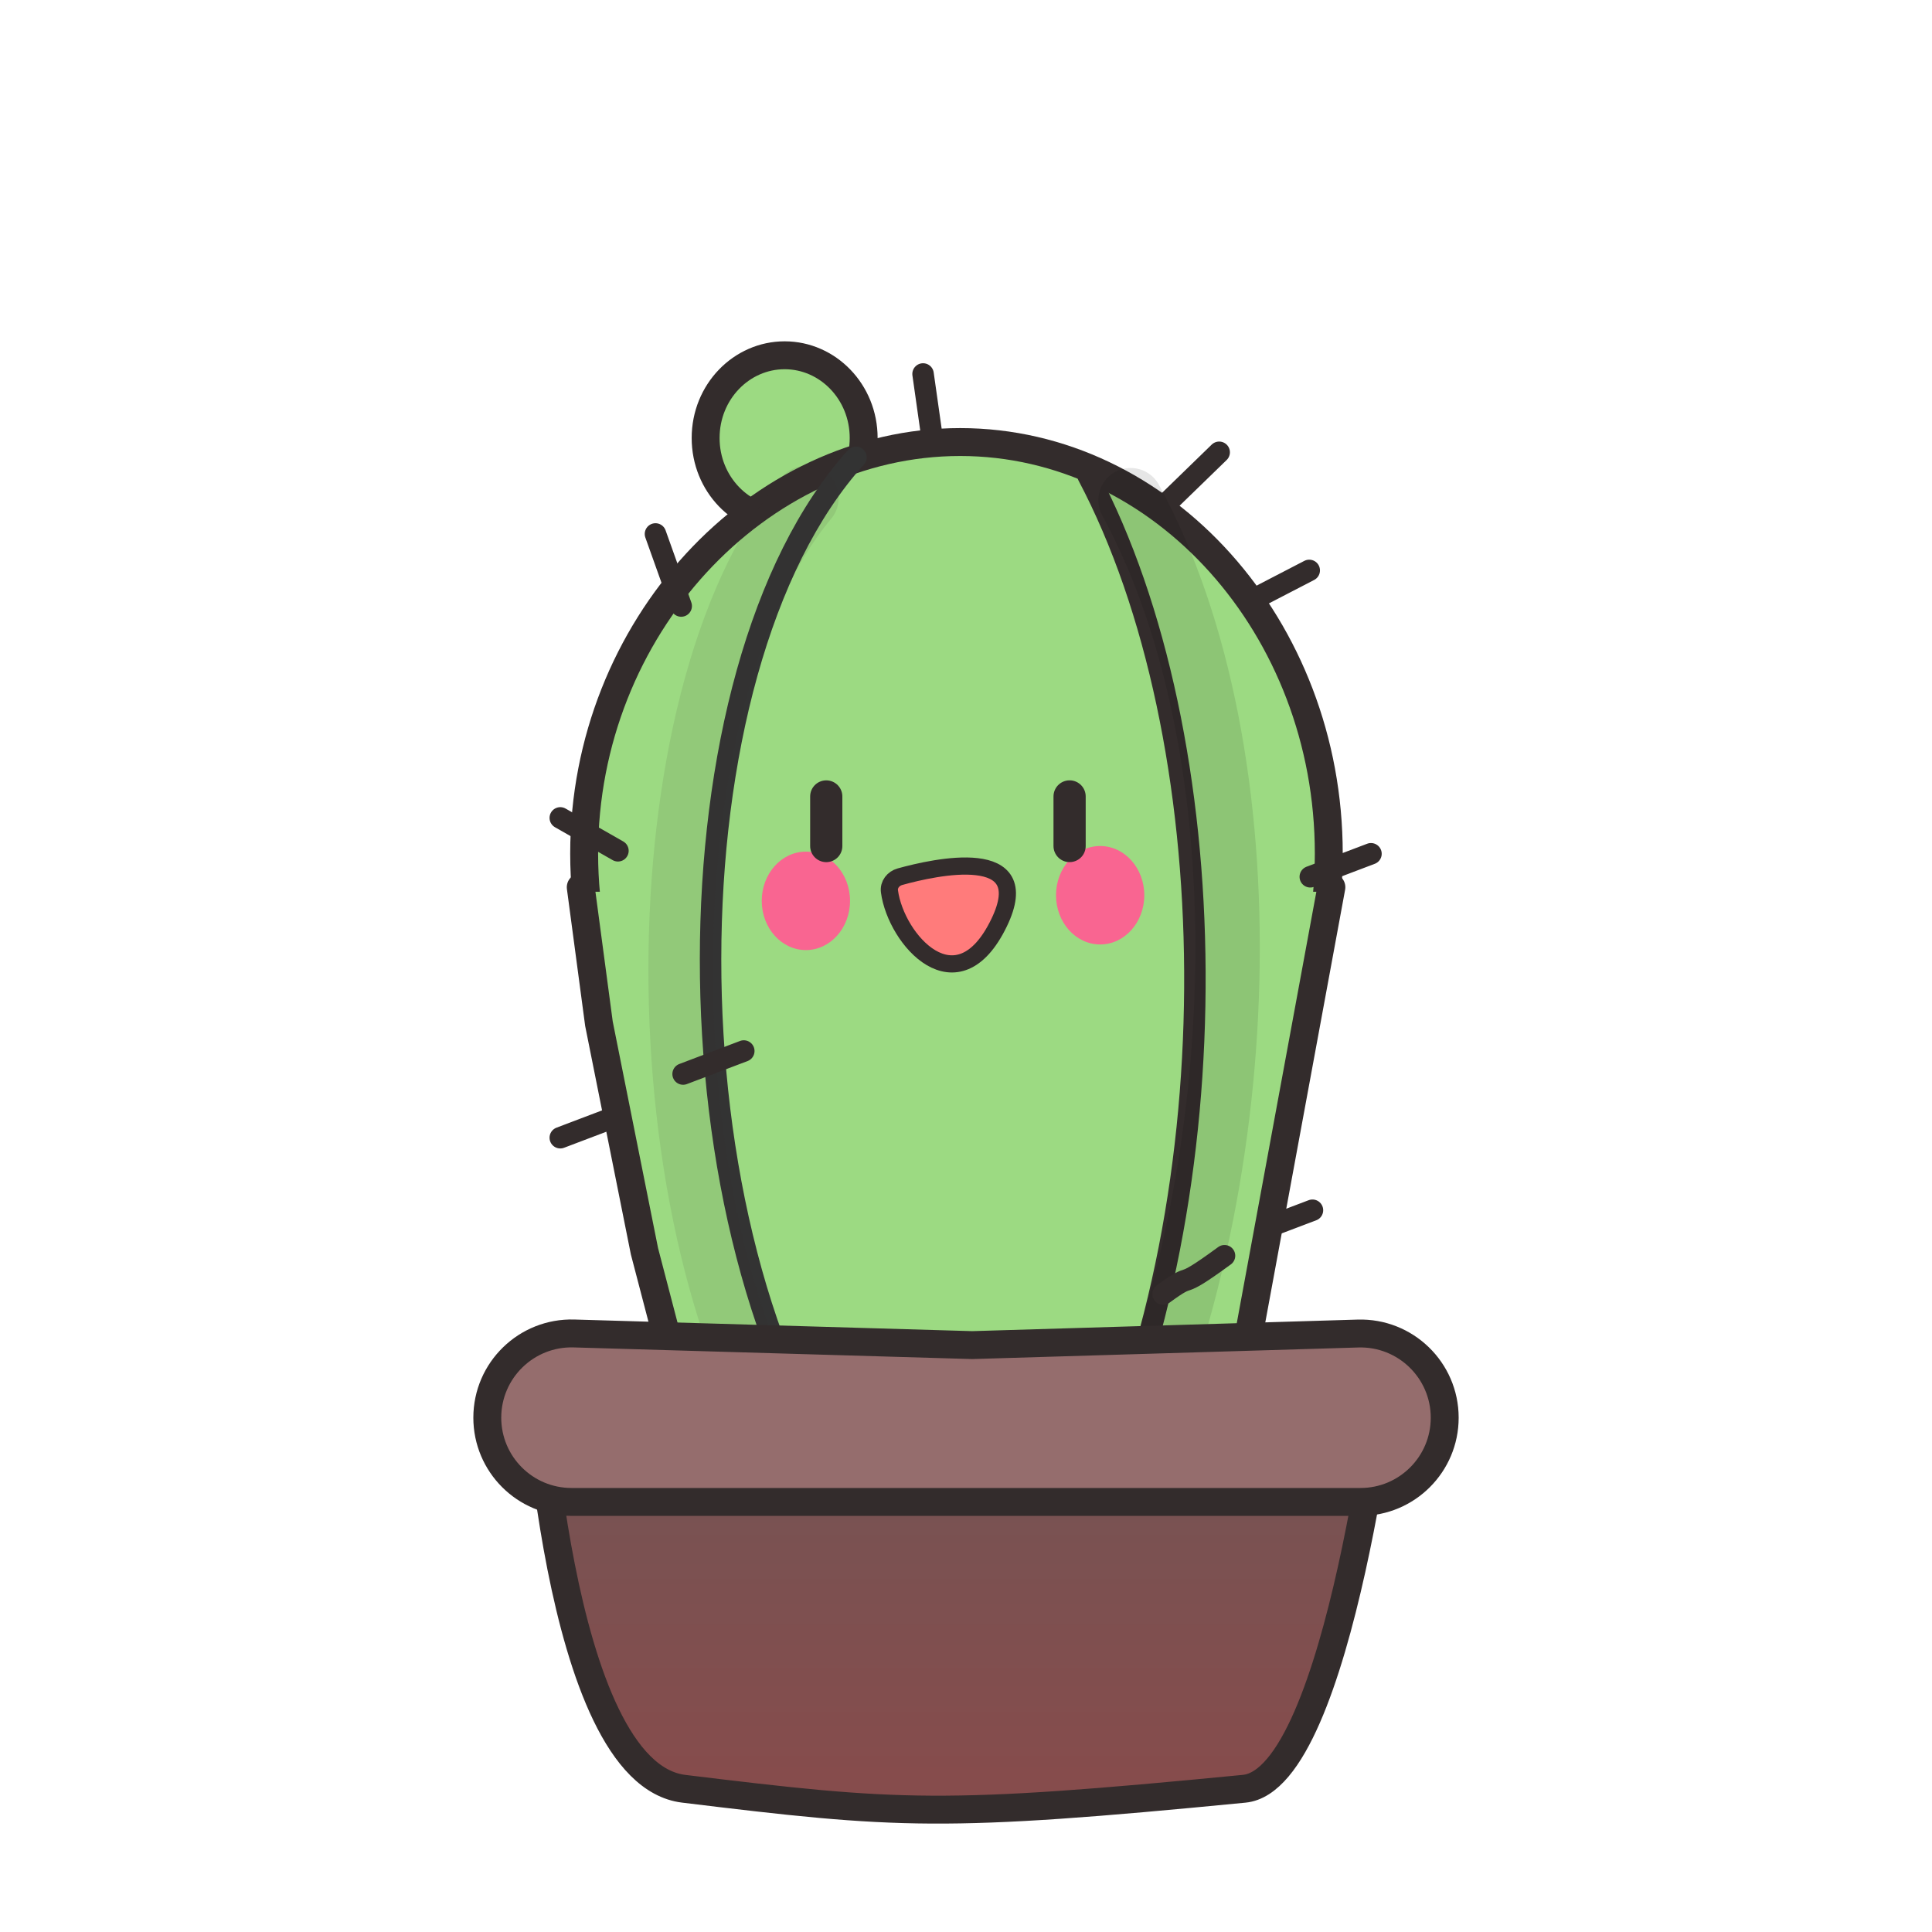 <svg  viewBox="0 0 900 900" fill="none" xmlns="http://www.w3.org/2000/svg">
<path d="M402.328 204.041C402.328 225.569 385.61 242.582 365.519 242.582C345.428 242.582 328.71 225.569 328.71 204.041C328.71 182.513 345.428 165.5 365.519 165.5C385.61 165.5 402.328 182.513 402.328 204.041Z" fill="#9CDA82" stroke="#332C2C" stroke-width="13"/>
<ellipse cx="446.589" cy="401.969" rx="178.207" ry="191.273" fill="#9CDA82"/>
<path d="M618.998 397.589C618.998 502.76 541.558 586.947 447.291 586.947C352.869 586.947 272.12 502.591 272.12 397.589C272.12 292.484 352.964 205.921 447.291 205.921C541.465 205.921 618.998 292.315 618.998 397.589Z" fill="#9CDA82" stroke="#332C2C" stroke-width="13"/>
<path d="M433.657 200.016C429.995 174.212 432.436 191.415 429.995 174.212" stroke="#332C2C" stroke-width="10" stroke-linecap="round"/>
<path d="M287.861 396.33C261.001 381.007 278.908 391.223 261.001 381.007" stroke="#332C2C" stroke-width="10" stroke-linecap="round"/>
<path d="M567.942 210.696C544.656 233.312 560.18 218.235 544.655 233.312" stroke="#332C2C" stroke-width="10" stroke-linecap="round"/>
<path d="M312.896 624.174C289.61 646.79 305.135 631.713 289.61 646.79" stroke="#332C2C" stroke-width="10" stroke-linecap="round"/>
<path d="M584.17 539.13C557.309 523.807 575.216 534.023 557.309 523.807" stroke="#332C2C" stroke-width="10" stroke-linecap="round"/>
<path d="M609.894 265.72C582.616 279.859 600.802 270.433 582.616 279.859" stroke="#332C2C" stroke-width="10" stroke-linecap="round"/>
<path d="M638.652 397.718C610.383 408.442 629.229 401.293 610.383 408.442" stroke="#332C2C" stroke-width="10" stroke-linecap="round"/>
<path d="M611.394 563.776C583.126 574.5 601.972 567.351 583.126 574.499" stroke="#332C2C" stroke-width="10" stroke-linecap="round"/>
<path d="M289.268 519.271C261 529.995 279.846 522.847 261 529.995" stroke="#332C2C" stroke-width="10" stroke-linecap="round"/>
<path d="M325.95 489.838C311.488 457.812 321.129 479.163 311.489 457.812" stroke="#332C2C" stroke-width="10" stroke-linecap="round"/>
<path d="M317.33 282.304C305.344 248.738 313.335 271.116 305.344 248.738" stroke="#332C2C" stroke-width="10" stroke-linecap="round"/>
<path d="M267.358 415.428H624.451L565.112 700.467H327.757L267.358 415.428Z" fill="#9CDA82"/>
<path d="M506.833 221.518C571.356 343.699 575.089 555.479 506.833 700.467" stroke="#332C2C" stroke-width="10" stroke-linecap="round"/>
<path d="M526.682 233C591.462 351.622 585.208 556.235 516.681 697" stroke="#010000" stroke-opacity="0.1" stroke-width="30" stroke-linecap="round"/>
<path d="M394.719 701.308L397.676 705.337L405.74 699.417L402.783 695.387L394.719 701.308ZM402.459 216.393C404.311 214.344 404.154 211.182 402.106 209.331C400.059 207.479 396.897 207.64 395.044 209.689L402.459 216.393ZM402.783 695.387C358.352 634.836 335.94 539.607 336.005 446.749C336.07 353.772 358.658 264.831 402.459 216.393L395.044 209.689C348.776 260.855 326.07 352.839 326.005 446.75C325.94 540.781 348.562 638.403 394.719 701.308L402.783 695.387Z" fill="#333333"/>
<path d="M375.738 688C297.298 571.983 297.719 325.574 375.682 232" stroke="#332C2C" stroke-opacity="0.1" stroke-width="30" stroke-linecap="round"/>
<ellipse cx="375.411" cy="419.655" rx="20.562" ry="22.927" fill="#F96591"/>
<ellipse cx="512.493" cy="417.035" rx="20.562" ry="22.927" fill="#F96591"/>
<path d="M414.346 415.268C417.389 437.799 445.923 470.207 465.42 429.824C483.063 393.279 435.401 403.912 419.262 408.393C416.13 409.262 413.911 412.047 414.346 415.268Z" fill="#FF7B7B" stroke="#332C2C" stroke-width="8" stroke-linecap="round"/>
<path d="M384.902 394.118C384.902 371.02 384.902 386.419 384.902 371.02" stroke="#332C2C" stroke-width="15" stroke-linecap="round"/>
<path d="M498.258 394.108C498.258 371.01 498.258 386.409 498.258 371.01" stroke="#332C2C" stroke-width="15" stroke-linecap="round"/>
<path d="M570.426 584.968C546.039 602.84 558.059 590.926 541.8 602.84" stroke="#332C2C" stroke-width="10" stroke-linecap="round"/>
<path d="M346.487 489.602C318.218 500.326 337.064 493.177 318.218 500.326" stroke="#332C2C" stroke-width="10" stroke-linecap="round"/>
<path d="M620.212 413.308L568.44 693.917C567.74 697.711 564.431 700.465 560.573 700.465H337.114C333.475 700.465 330.294 698.009 329.374 694.487L300.207 582.849L279.014 476.887L270.537 413.308" stroke="#332C2C" stroke-width="13" stroke-linecap="round"/>
<path d="M646.125 631.991H249.396C249.396 631.991 258.355 825.956 318.505 833.275C418.816 845.482 438.803 846.98 579.578 833.275C624.369 828.915 646.125 631.991 646.125 631.991Z" fill="url(#paint0_linear_454_553)" stroke="#332C2C" stroke-width="13"/>
<path d="M227 660.41C227 638.286 245.278 620.534 267.393 621.18L452.879 626.598L632.593 621.211C654.711 620.548 673 638.298 673 660.425V660.425C673 682.092 655.435 699.657 633.768 699.657H452.879H266.247C244.571 699.657 227 682.086 227 660.41V660.41Z" fill="#956D6D" stroke="#332C2C" stroke-width="13" stroke-linecap="round"/>
<defs>
<linearGradient id="paint0_linear_454_553" x1="449.041" y1="631.991" x2="449.041" y2="833.275" gradientUnits="userSpaceOnUse">
<stop stop-color="#956D6D"/>
<stop offset="0.183" stop-color="#311A1A"/>
<stop offset="0.362" stop-color="#795252"/>
<stop offset="0.974" stop-color="#864C4C"/>
</linearGradient>
</defs>
</svg>

